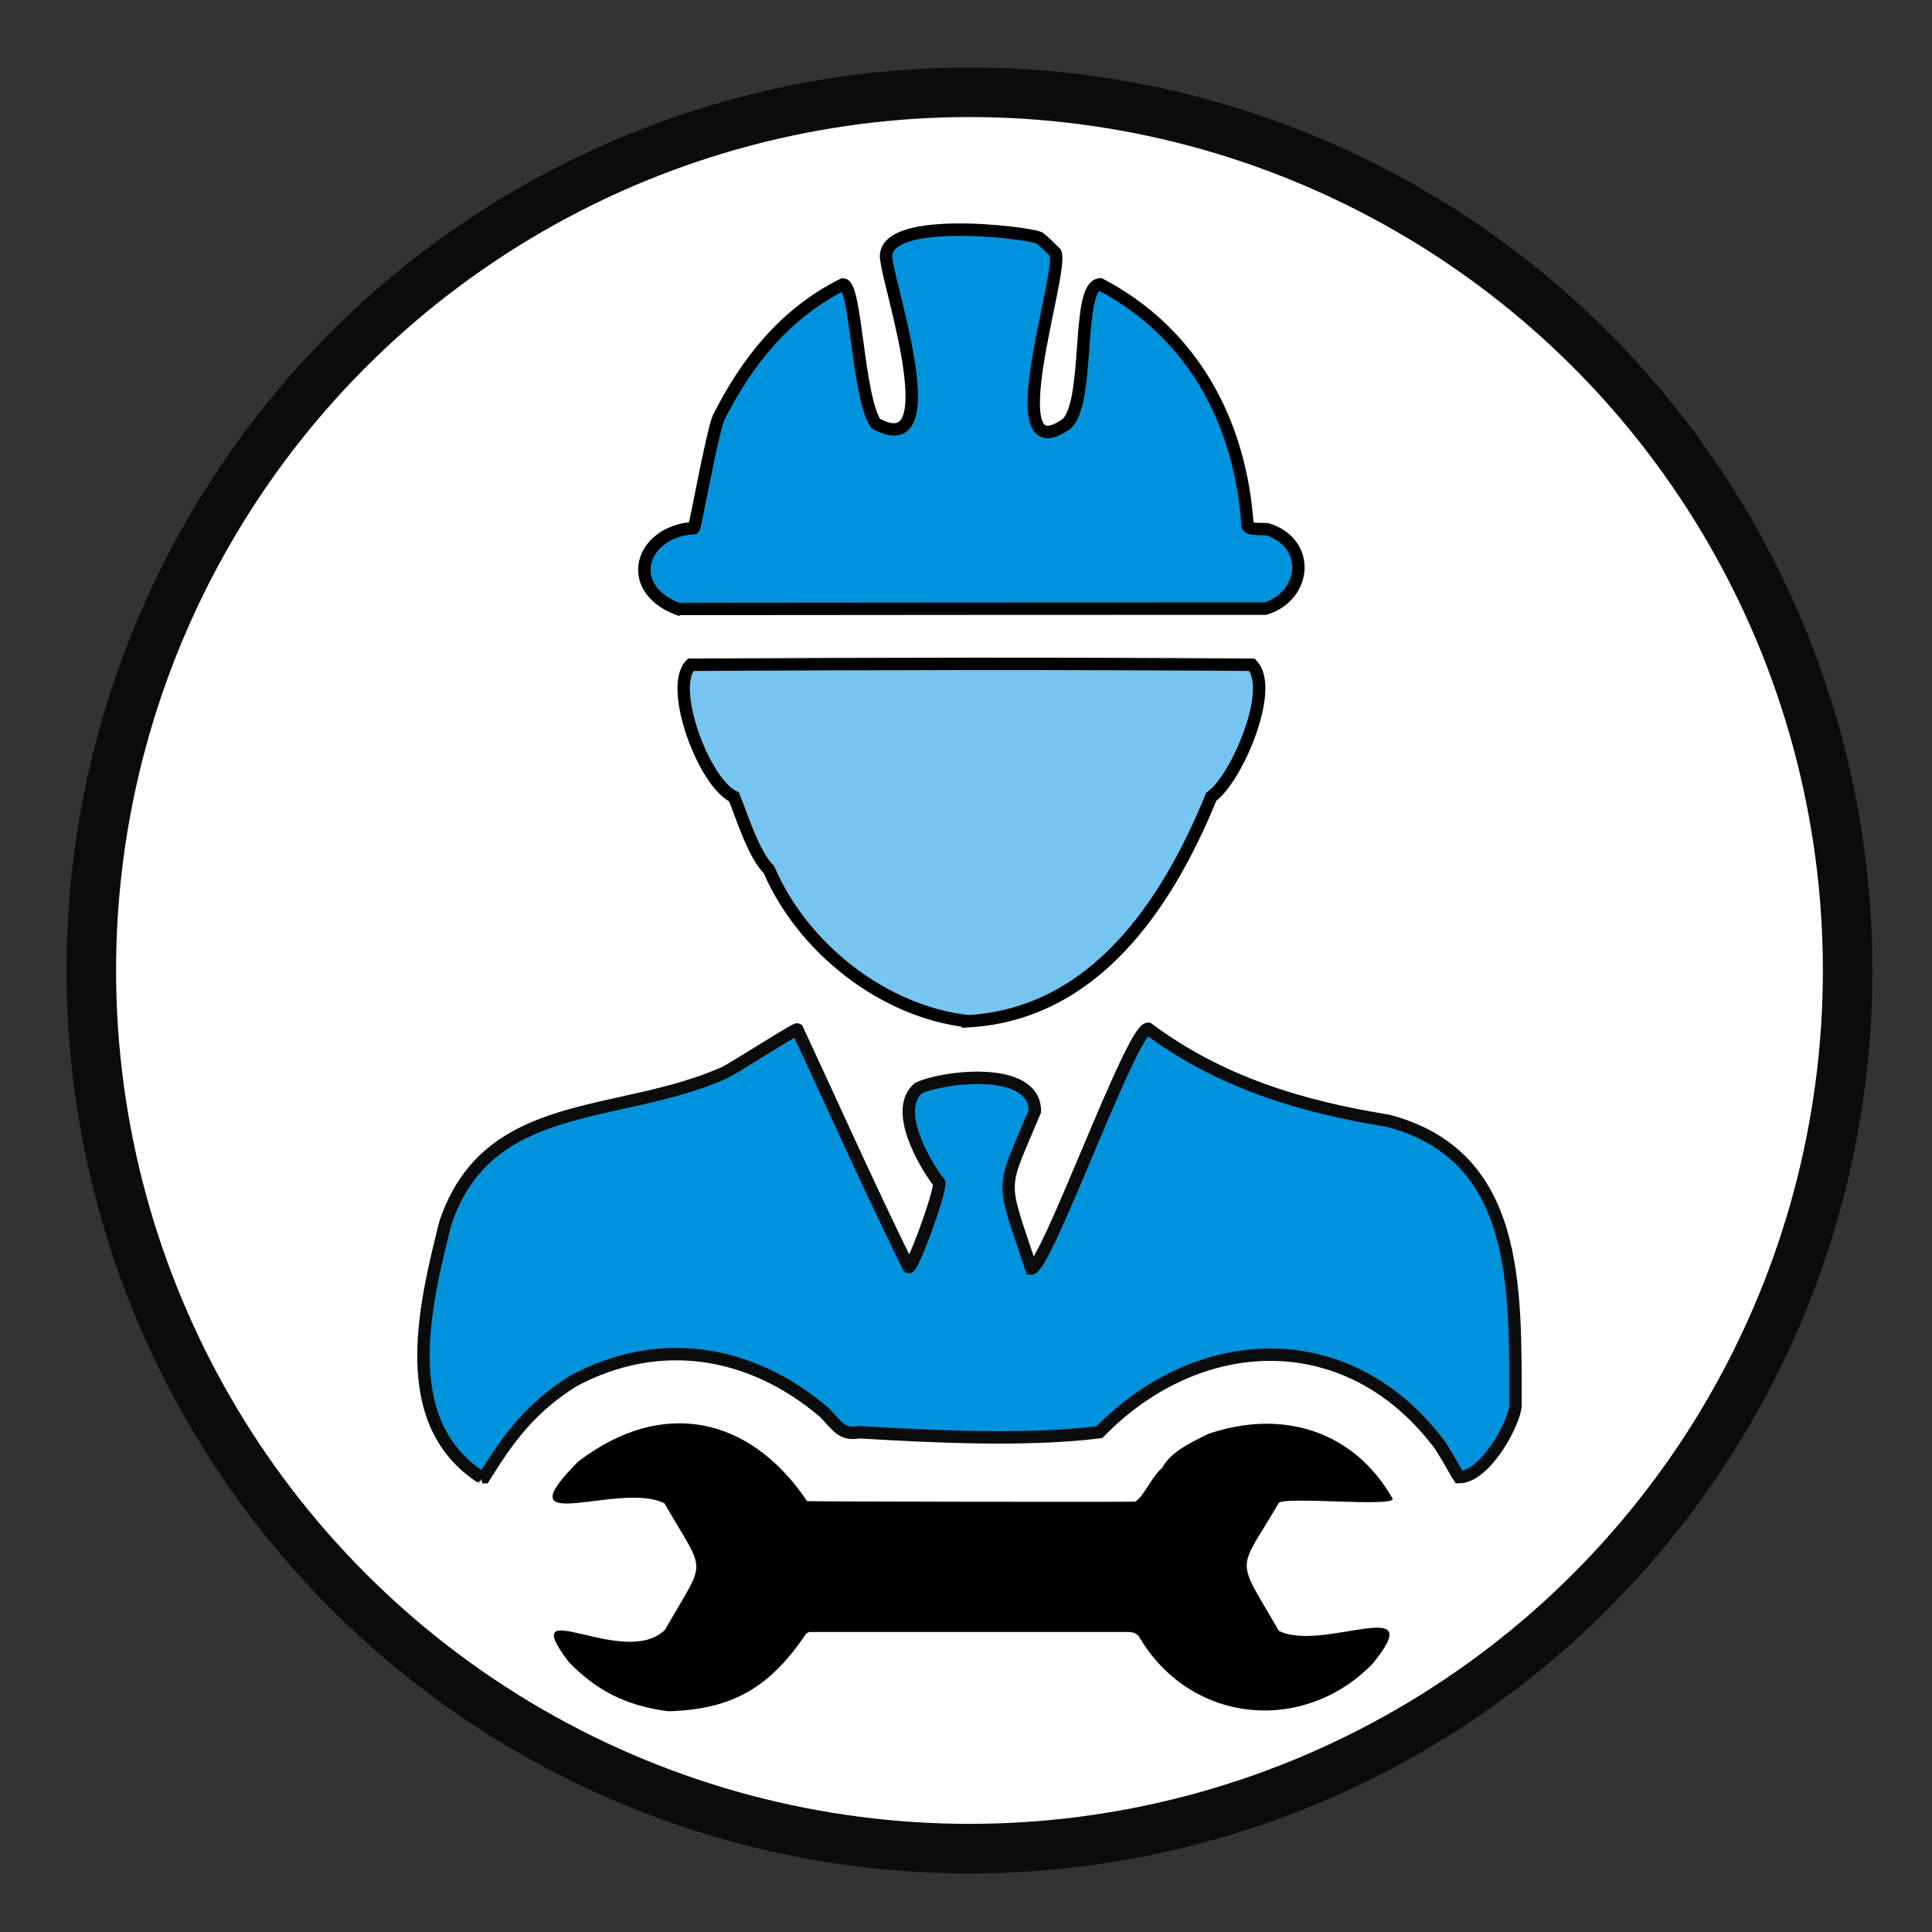 <?xml version="1.0" encoding="UTF-8"?>
<!DOCTYPE svg PUBLIC "-//W3C//DTD SVG 1.1//EN" "http://www.w3.org/Graphics/SVG/1.1/DTD/svg11.dtd">
<!-- Creator: CorelDRAW -->
<svg xmlns="http://www.w3.org/2000/svg" xml:space="preserve" width="110mm" height="110mm" style="shape-rendering:geometricPrecision; text-rendering:geometricPrecision; image-rendering:optimizeQuality; fill-rule:evenodd; clip-rule:evenodd"
viewBox="0 0 110 110">
 <rect x="0" y="0" width="110" height="110" fill="#333333" stroke="none"/>
 <defs>
  <style type="text/css">
   <![CDATA[
    .str1 {stroke:#0A0B0C;stroke-width:0.706}
    .str2 {stroke:black;stroke-width:0.706}
    .str0 {stroke:#0A0B0C;stroke-width:2.822}
    .fil2 {fill:#0093DD}
    .fil3 {fill:#75C5F0}
    .fil1 {fill:black}
    .fil0 {fill:white}
   ]]>
  </style>
 </defs>
 <g id="Capa_x0020_1">
  <circle class="fil0 str0" cx="55.198" cy="55.254" r="50"/>
  <path class="fil1" d="M38.047 97.433c-2.323,-0.303 -4.058,-1.128 -5.688,-2.835 -3.053,-4.067 3.204,0.493 5.508,-1.811 2.38,-4.181 2.37,-3.015 -0.038,-7.196 -2.579,-1.289 -9.338,2.057 -4.892,-2.389 4.788,-3.64 9.765,-2.56 13.017,2.266 0.095,0.029 18.221,0.057 18.667,0.029 0.446,-0.19 0.995,-1.498 1.545,-1.915 0.483,-0.939 1.725,-1.488 2.636,-1.944 4.181,-1.422 8.258,-0.218 10.495,3.697 0,0.483 -5.992,-0.142 -6.485,0.228 -2.37,4.067 -2.503,2.949 0,7.29 2.503,1.251 8.684,-2.2 5.319,1.896 -3.991,4.058 -10.429,3.366 -13.301,-1.602 -0.208,-0.18 -0.228,-0.18 -0.493,-0.228 -6.086,0 -12.173,0 -18.259,0 -0.057,0.028 -0.114,0.057 -0.171,0.085 -2.038,3.024 -4.152,4.333 -7.859,4.427z"/>
  <path class="fil2 str1" d="M27.401 84.122c-4.816,-3.129 -3.271,-9.623 -2.038,-14.515 2.446,-7.205 9.831,-5.83 15.908,-8.542 0.692,-0.36 4.029,-2.503 4.124,-2.455 2.095,4.494 4.133,9.082 6.333,13.529 0.209,0.152 1.754,-4.067 1.754,-4.778 -0.91,-1.185 -2.617,-4.181 -1.195,-5.404 1.432,-0.673 6.636,-1.299 6.636,1.308 -1.953,4.693 -1.972,3.64 -0.209,8.959 0.844,0 5.707,-13.652 6.655,-13.652 4.105,3.053 8.694,4.437 13.671,5.243 7.48,1.981 7.243,9.405 7.243,16.297 -0.18,1.157 -1.782,3.991 -3.214,3.991 -0.133,-0.19 -0.455,-0.834 -1.062,-1.792 -5.176,-6.959 -13.728,-6.598 -19.416,-0.768 -4.105,0.512 -9.499,0.256 -13.671,0 -1.033,0.199 -1.289,-0.427 -1.982,-1.119 -4.152,-3.546 -9.386,-4.437 -14.306,-1.792 -2.399,1.517 -3.622,3.157 -5.063,5.47 -0.057,0 -0.114,0.009 -0.171,0.019z"/>
  <path class="fil3 str2" d="M55.112 58.145c-4.807,-0.54 -9.414,-4.162 -11.329,-8.627 -0.891,-0.891 -1.507,-2.958 -1.991,-4.143 -1.735,-0.815 -3.735,-6.257 -2.465,-7.527 10.647,-0.057 21.303,-0.076 31.949,0 1.346,1.346 -0.882,6.523 -2.313,7.518 -2.503,6.134 -6.646,12.372 -13.851,12.78z"/>
  <path class="fil2 str2" d="M38.588 34.672c-3.11,-1.195 -2.124,-4.418 0.92,-4.608 0.076,-0.076 1.014,-5.29 1.394,-6.267 1.621,-3.214 3.792,-5.954 7.091,-7.603 0.758,0 0.815,6.295 1.858,7.916 4.124,2.285 0.806,-7.651 0.635,-9.225 -0.673,-2.702 7.916,-1.669 8.684,-1.346 0.332,0.266 0.626,0.559 0.92,0.853 0.512,1.024 -3.47,12.694 0.664,9.717 1.337,-1.337 0.502,-7.916 1.896,-7.916 5.3,2.787 8.002,7.916 8.381,13.766 0.142,0.209 0.853,0.152 1.119,0.171 2.503,0.777 2.256,3.783 -0.095,4.522 -11.149,0 -22.308,0.009 -33.466,0.019z"/>
 </g>
</svg>
